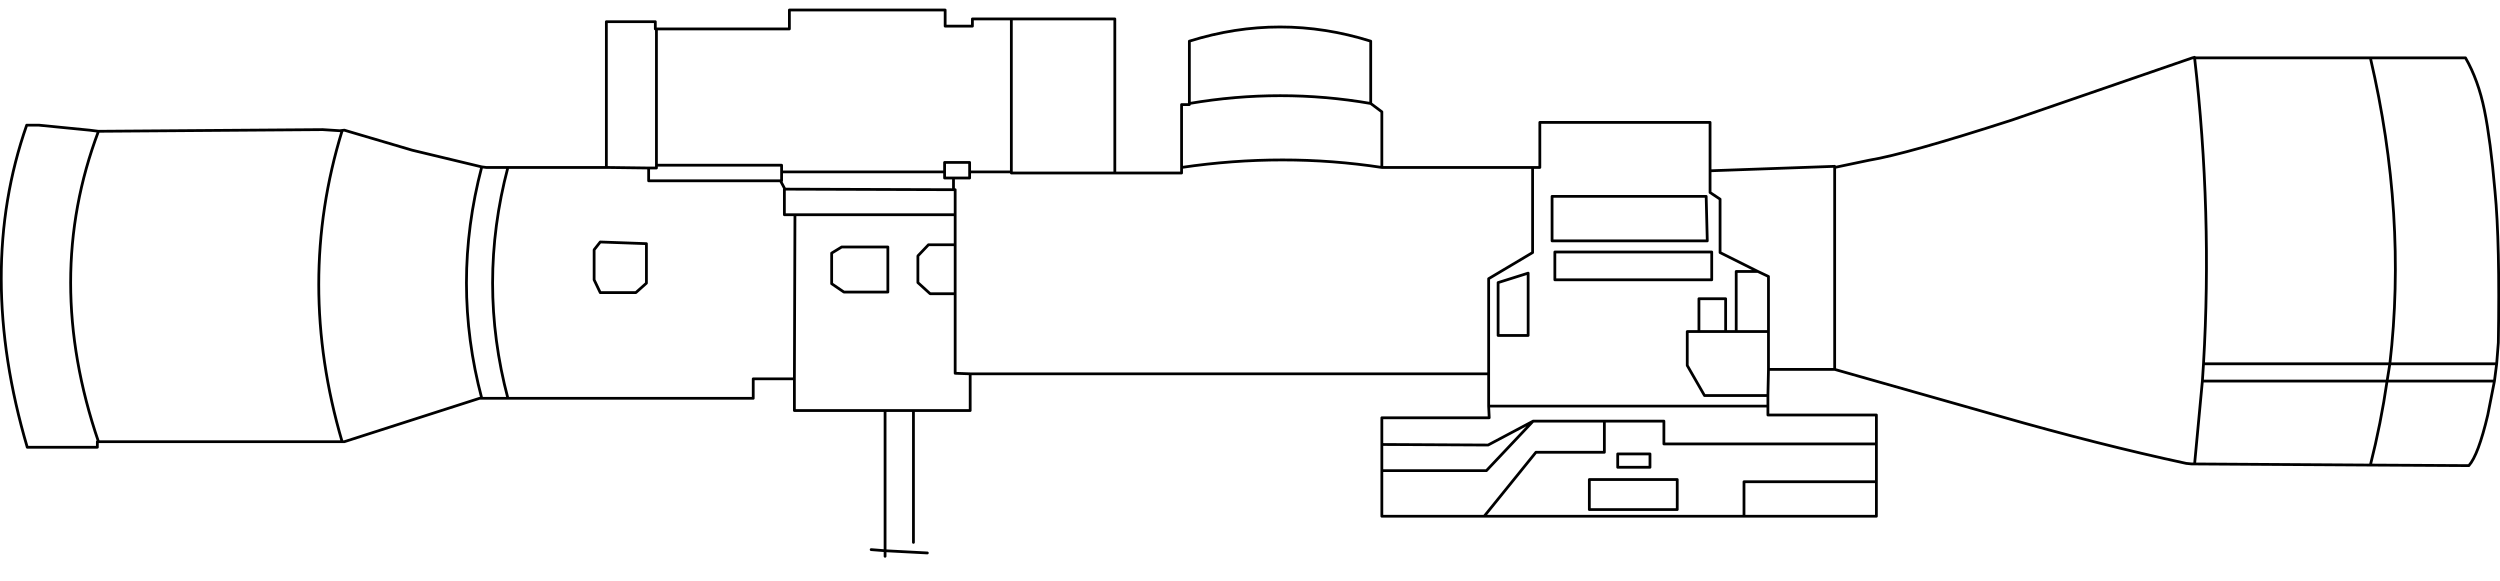 <?xml version="1.0" encoding="UTF-8" standalone="no"?>
<svg xmlns:xlink="http://www.w3.org/1999/xlink" height="52.25px" width="224.7px" xmlns="http://www.w3.org/2000/svg">
  <g transform="matrix(1.0, 0.0, 0.0, 1.0, 116.7, 30.1)">
    <use height="49.3" transform="matrix(1.0, 0.0, 0.0, 1.0, -116.7, -29.3)" width="224.7" xlink:href="#shape0"/>
  </g>
  <defs>
    <g id="shape0" transform="matrix(1.0, 0.0, 0.0, 1.0, 132.7, 31.3)">
      <path d="M5.7 -17.05 L5.05 -17.05 5.05 -9.4 1.1 -7.05 1.1 1.5 1.1 4.4 26.2 4.4 26.2 3.45 20.5 3.45 18.95 0.75 18.95 -2.3 20.0 -2.3 20.0 -5.25 22.4 -5.25 22.4 -2.3 23.35 -2.3 23.35 -7.7 25.3 -7.7 21.9 -9.4 21.9 -14.2 21.0 -14.8 21.0 -16.75 21.0 -21.1 5.7 -21.1 5.7 -17.05 M7.05 -6.95 L21.15 -6.95 21.15 -9.45 7.05 -9.45 7.05 -6.95 M4.65 -7.55 L4.65 -1.95 1.95 -1.95 1.95 -6.7 4.65 -7.55 M6.8 -10.45 L20.75 -10.45 20.65 -14.45 6.8 -14.45 6.8 -10.45 M25.3 -7.7 L26.25 -7.25 26.25 -2.3 26.25 1.1 32.2 1.1 32.2 -17.05 32.2 -17.15 21.0 -16.75 M32.2 1.1 L47.0 5.3 Q55.9 7.85 63.8 9.55 L64.3 9.6 64.55 9.6 65.25 2.15 65.35 0.6 Q66.15 -12.95 64.55 -26.9 L64.35 -26.9 48.1 -21.3 Q38.65 -18.25 35.3 -17.7 L32.2 -17.05 M26.25 -2.3 L23.35 -2.3 M20.0 -2.3 L22.4 -2.3 M64.55 -26.9 L64.55 -26.95 64.35 -26.9 M65.35 0.6 L82.1 0.6 Q83.65 -12.75 80.35 -26.9 L64.55 -26.9 M82.1 0.6 L91.7 0.6 91.85 -1.3 Q92.0 -10.25 91.55 -14.9 91.15 -19.5 90.6 -22.2 90.05 -24.9 88.9 -26.9 L80.35 -26.9 M82.1 0.6 L81.85 2.15 91.5 2.15 91.7 0.6 M81.85 2.15 Q81.3 5.95 80.35 9.7 L89.2 9.75 Q90.05 8.8 90.9 5.2 L91.5 2.15 M64.55 9.6 L80.35 9.7 M35.95 7.8 L16.85 7.8 16.85 5.75 11.5 5.75 11.5 8.55 5.35 8.55 0.7 14.3 24.05 14.3 24.05 11.2 35.95 11.2 35.95 7.8 35.95 5.2 26.2 5.2 26.2 4.4 M26.2 3.45 L26.25 1.1 M24.05 14.3 L35.95 14.3 35.95 11.2 M12.7 8.7 L12.7 9.9 15.6 9.9 15.6 8.7 12.7 8.7 M18.05 11.0 L18.05 13.7 10.15 13.7 10.15 11.0 18.05 11.0 M1.05 7.9 L-8.5 7.85 -8.5 10.2 0.9 10.2 5.1 5.75 1.05 7.9 M1.1 4.4 L1.15 5.45 -8.5 5.45 -8.5 7.85 M11.5 5.75 L5.1 5.75 M65.25 2.15 L81.85 2.15 M-130.3 -20.85 Q-134.9 -7.7 -130.25 8.1 L-123.95 8.1 -123.95 7.6 -123.85 7.6 Q-128.85 -7.05 -123.85 -20.3 L-124.65 -20.4 -129.2 -20.85 -130.3 -20.85 M-123.85 7.6 L-101.95 7.6 Q-106.15 -6.7 -101.95 -20.35 L-102.15 -20.35 -103.7 -20.45 -123.85 -20.3 M-89.4 -17.1 Q-92.15 -6.65 -89.4 3.7 L-87.05 3.7 Q-89.8 -6.65 -87.05 -17.05 L-89.0 -17.05 -89.4 -17.1 -95.65 -18.6 -101.75 -20.4 -102.15 -20.35 M-47.75 -31.2 L-61.75 -31.2 -61.75 -29.5 -73.7 -29.5 -73.7 -17.25 -62.45 -17.25 -62.45 -16.65 -47.8 -16.65 -47.8 -17.5 -45.55 -17.5 -45.55 -16.65 -41.8 -16.65 -41.8 -30.4 -45.3 -30.4 -45.3 -29.75 -47.75 -29.75 -47.75 -31.2 M-73.7 -29.5 L-73.8 -29.5 -73.8 -30.15 -78.2 -30.15 -78.2 -17.05 -74.4 -17.0 -73.7 -17.0 -73.7 -17.25 M-87.05 3.7 L-65.0 3.7 -65.0 1.95 -61.3 1.95 -61.25 -12.8 -62.2 -12.8 -62.2 -15.1 -62.15 -15.1 -62.55 -15.85 -74.4 -15.85 -74.4 -17.0 M-62.55 -15.85 L-62.45 -15.85 -62.45 -16.65 M-74.6 -10.2 L-74.6 -6.65 -75.55 -5.8 -78.75 -5.8 -79.3 -6.95 -79.3 -9.65 -78.75 -10.35 -74.6 -10.2 M-45.55 -16.65 L-45.55 -16.1 -47.0 -16.1 -47.0 -15.05 -46.85 -15.05 -46.85 -12.8 -46.85 -10.1 -46.85 -5.7 -46.85 1.45 -45.5 1.5 1.1 1.5 M-47.8 -16.65 L-47.8 -16.1 -47.0 -16.1 M5.05 -17.05 L-8.5 -17.05 Q-17.35 -18.4 -26.5 -17.05 L-26.5 -16.55 -32.5 -16.55 -41.8 -16.55 -41.8 -16.65 M-57.05 -9.9 L-57.95 -9.35 -57.95 -6.6 -56.85 -5.85 -52.9 -5.85 -52.9 -9.9 -57.05 -9.9 M-46.85 -10.1 L-49.25 -10.1 -50.2 -9.1 -50.2 -6.7 -49.1 -5.7 -46.85 -5.7 M-47.0 -15.05 L-62.15 -15.1 M-46.85 -12.8 L-61.25 -12.8 M-8.5 -17.05 L-8.5 -22.05 -9.5 -22.8 Q-17.6 -24.2 -25.8 -22.8 L-25.8 -22.7 -26.5 -22.7 -26.5 -17.05 M-32.5 -16.55 L-32.5 -30.4 -41.8 -30.4 M-9.5 -22.8 L-9.5 -28.4 Q-17.65 -30.95 -25.8 -28.4 L-25.8 -22.8 M-78.2 -17.05 L-87.05 -17.05 M-8.5 10.2 L-8.5 14.3 0.7 14.3 M-61.3 1.95 L-61.3 4.8 -53.15 4.8 -50.6 4.8 -45.5 4.8 -45.5 1.5 M-54.4 17.3 L-53.15 17.4 -53.15 4.8 M-49.35 17.6 L-53.15 17.4 -53.15 17.9 M-50.6 4.8 L-50.6 16.65 M-101.95 7.6 L-101.75 7.6 -89.6 3.7 -89.4 3.7" fill="none" stroke="#000000" stroke-linecap="round" stroke-linejoin="round" stroke-width="0.25"/>
    </g>
  </defs>
</svg>
